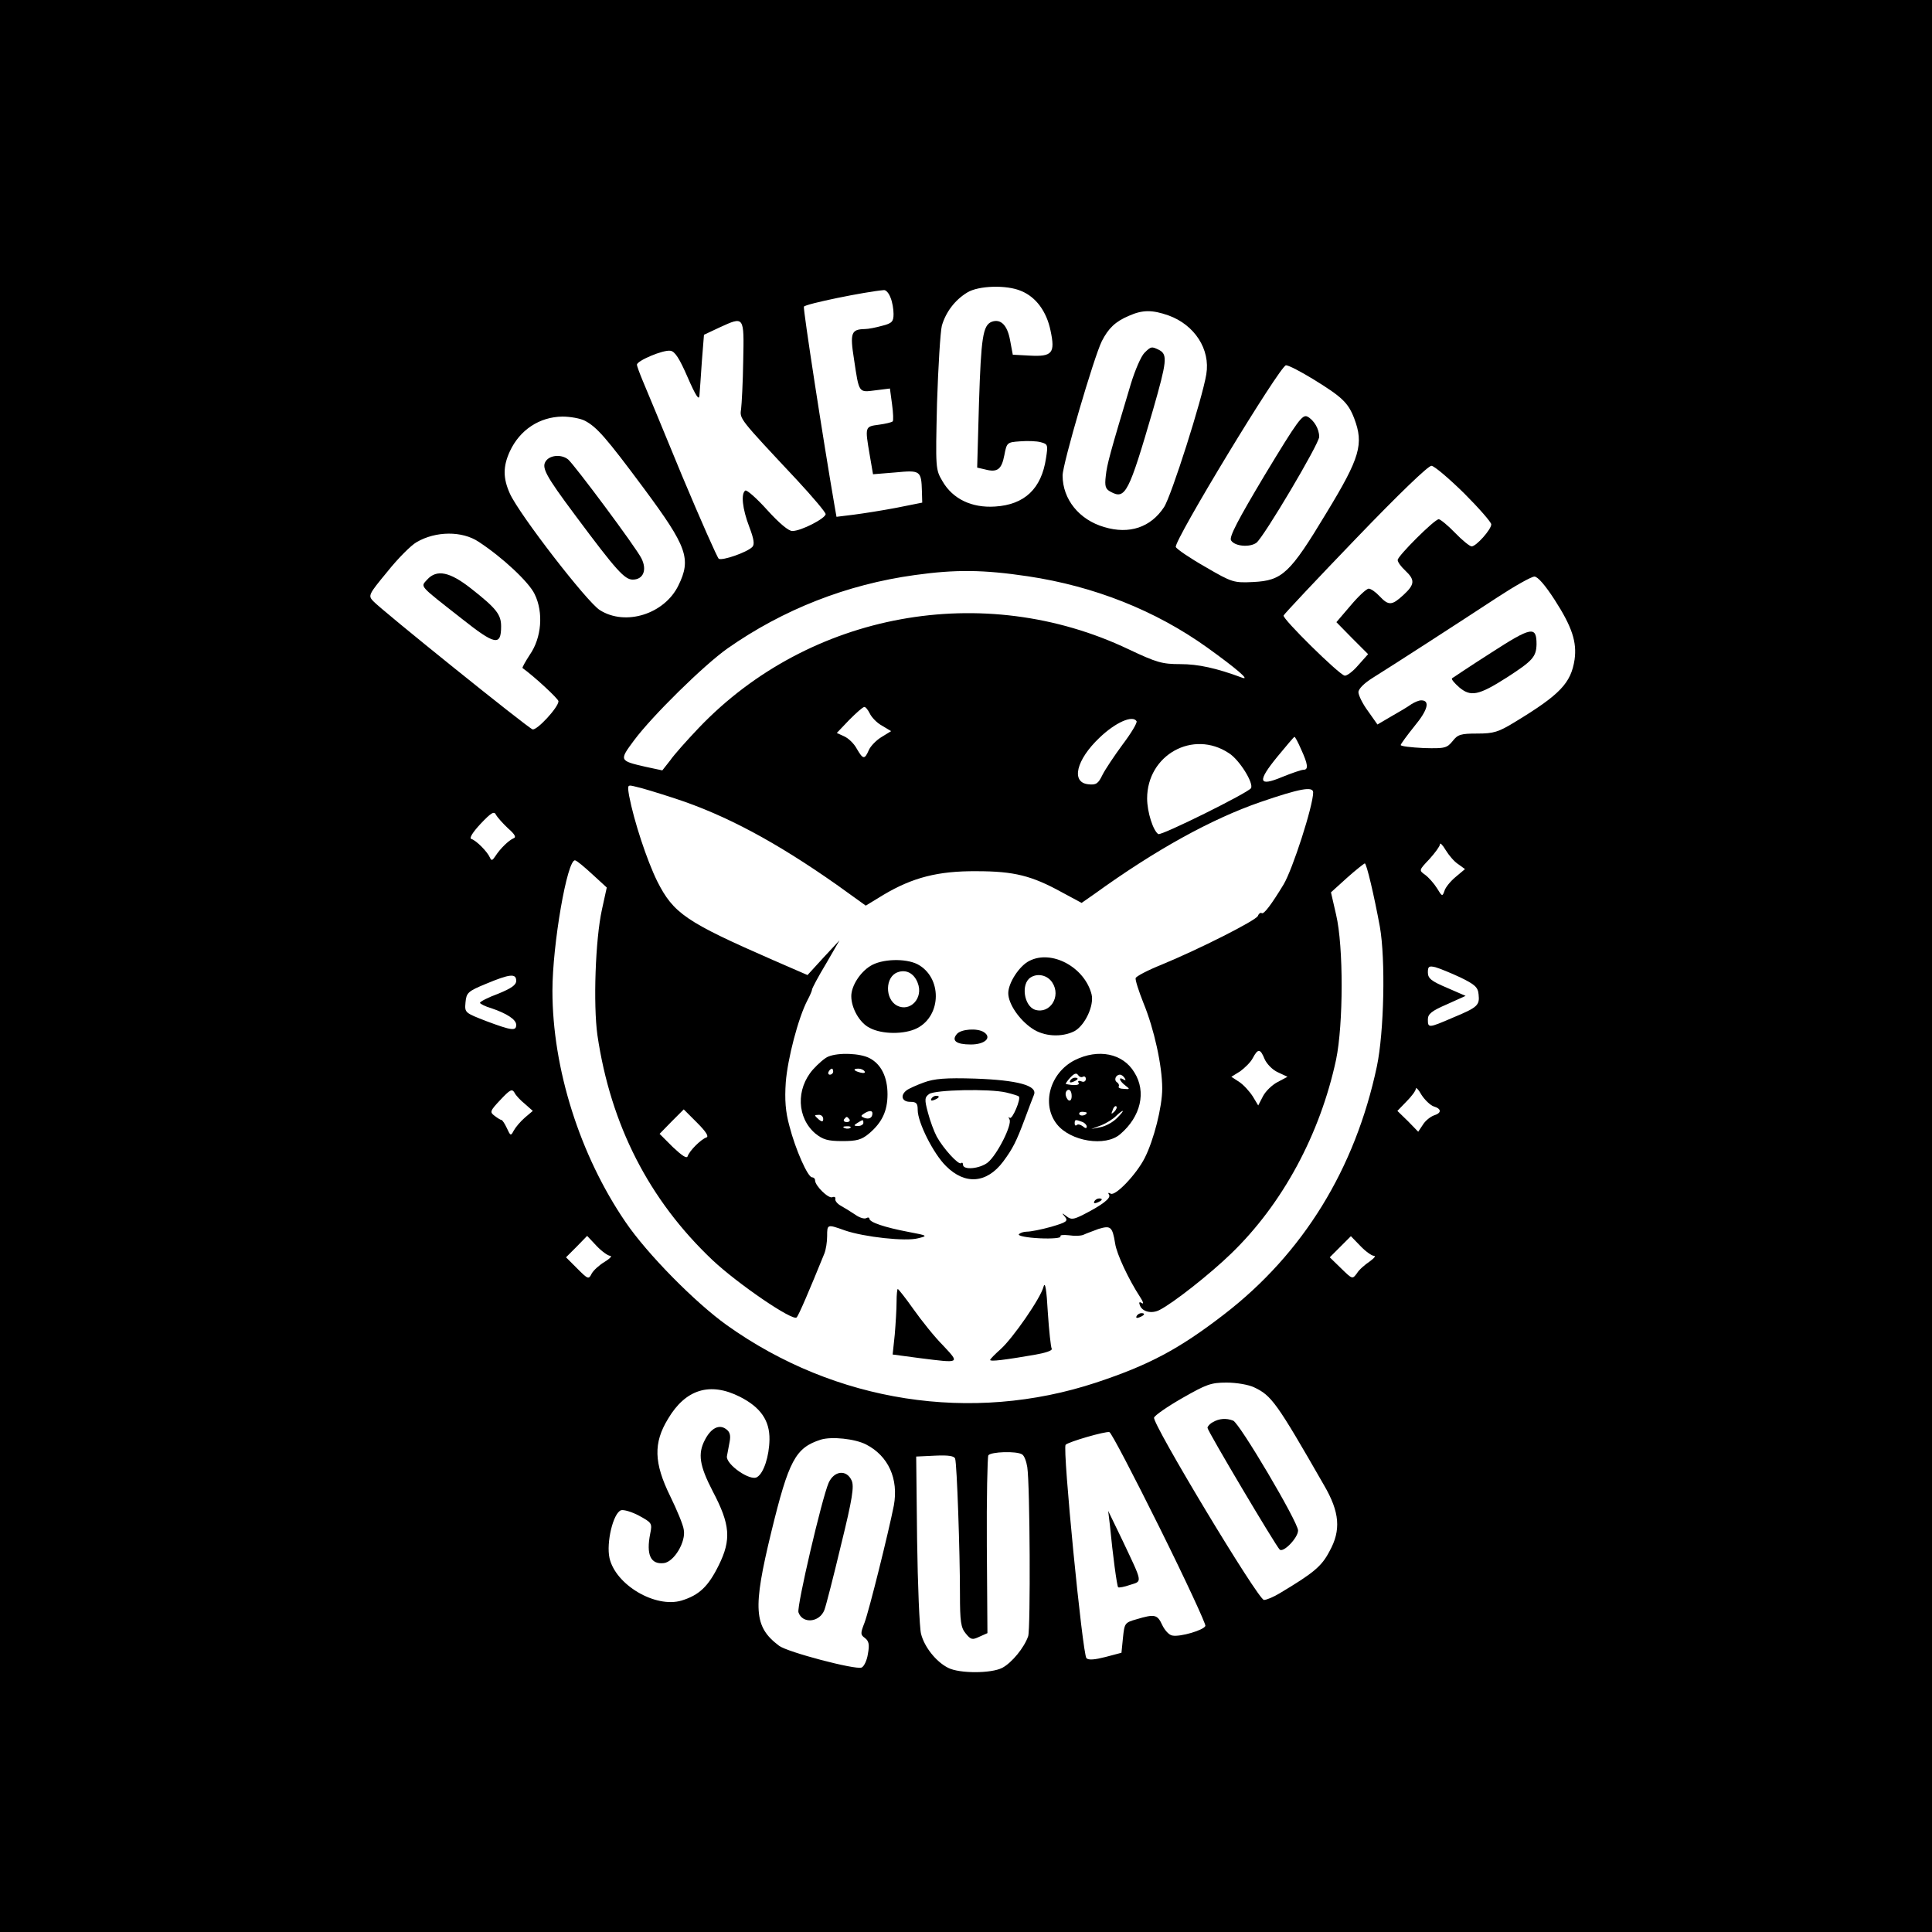 <?xml version="1.0" standalone="no"?>
<!DOCTYPE svg PUBLIC "-//W3C//DTD SVG 20010904//EN"
 "http://www.w3.org/TR/2001/REC-SVG-20010904/DTD/svg10.dtd">
<svg version="1.0" xmlns="http://www.w3.org/2000/svg"
 width="640pt" height="640pt" viewBox="0 0 640 640"
 preserveAspectRatio="xMidYMid meet">

<g transform="translate(0,640) scale(0.1,-0.1)"
fill="#000000" stroke="none">
<path d="M0 3200 l0 -3200 3200 0 3200 0 0 3200 0 3200 -3200 0 -3200 0 0
-3200z m3383 2236 c49 -20 84 -68 97 -131 16 -75 6 -87 -69 -83 l-56 3 -9 48
c-9 50 -31 72 -61 61 -29 -12 -35 -51 -42 -269 l-6 -214 26 -6 c41 -11 55 0
64 47 8 42 9 43 52 46 25 2 55 1 69 -3 23 -6 24 -9 17 -53 -15 -101 -71 -154
-169 -160 -77 -5 -140 25 -174 84 -23 39 -23 42 -18 259 4 121 11 236 16 256
13 45 43 85 84 110 37 23 131 26 179 5z m-433 -22 c6 -14 10 -38 10 -54 0 -25
-5 -31 -37 -39 -21 -6 -47 -11 -58 -11 -45 -1 -50 -12 -36 -100 17 -114 15
-110 71 -103 l48 6 7 -52 c4 -29 5 -55 2 -57 -3 -3 -24 -8 -46 -11 -46 -6 -46
-6 -30 -100 l11 -64 74 6 c83 8 86 6 88 -63 l1 -37 -85 -17 c-47 -9 -111 -19
-142 -23 l-57 -7 -6 34 c-38 220 -105 654 -102 662 3 9 205 50 265 55 7 1 17
-11 22 -25z m921 -59 c86 -31 139 -112 125 -195 -13 -80 -116 -404 -140 -440
-44 -67 -115 -91 -198 -66 -83 24 -138 92 -138 171 0 38 104 393 130 445 22
43 45 65 90 84 45 20 77 20 131 1z m-1409 -150 c-1 -72 -5 -143 -7 -160 -5
-33 -7 -30 185 -235 52 -56 95 -107 95 -113 0 -14 -81 -56 -110 -56 -12 -1
-44 26 -83 69 -35 39 -68 68 -73 65 -15 -10 -10 -60 13 -120 16 -42 18 -59 10
-67 -18 -18 -99 -46 -111 -39 -5 4 -60 128 -122 276 -61 149 -120 290 -130
314 -10 24 -19 48 -19 53 0 13 87 50 111 46 15 -2 30 -26 57 -88 27 -62 38
-78 39 -60 1 14 5 65 8 113 l7 88 51 24 c83 38 82 39 79 -110z m1888 -61 c96
-59 116 -78 136 -130 32 -85 20 -129 -92 -313 -121 -201 -146 -224 -242 -229
-65 -3 -70 -2 -159 50 -51 29 -95 59 -98 66 -7 20 346 602 365 602 9 0 49 -21
90 -46z m-2412 -138 c39 -21 68 -53 195 -224 143 -193 158 -233 114 -322 -46
-94 -175 -135 -260 -81 -42 26 -267 317 -298 386 -23 51 -23 90 0 140 33 71
98 114 174 115 26 0 60 -6 75 -14z m2912 -240 c49 -49 90 -96 90 -103 0 -17
-50 -73 -65 -73 -6 0 -31 20 -55 45 -24 25 -49 45 -54 45 -14 0 -136 -122
-136 -135 0 -7 11 -22 25 -35 33 -31 32 -46 -6 -81 -38 -35 -49 -36 -79 -4
-13 14 -29 25 -36 25 -7 0 -34 -25 -60 -56 l-47 -55 52 -53 53 -53 -33 -37
c-17 -20 -38 -36 -45 -34 -19 4 -206 188 -202 199 2 5 109 119 238 253 146
152 242 244 252 243 10 -1 58 -42 108 -91z m-3264 -161 c78 -51 166 -133 185
-173 30 -61 23 -145 -16 -201 -15 -23 -26 -43 -24 -44 39 -28 119 -102 119
-110 0 -20 -72 -98 -86 -93 -17 6 -504 398 -528 425 -17 18 -15 22 47 97 35
44 79 88 97 98 63 37 151 38 206 1z m1819 -114 c220 -33 422 -113 594 -236 96
-69 144 -110 116 -100 -86 32 -146 45 -205 45 -60 0 -78 5 -171 49 -481 229
-1058 123 -1424 -260 -39 -41 -82 -89 -95 -108 l-26 -33 -56 12 c-87 20 -87
21 -38 87 60 81 232 250 310 305 184 129 395 212 620 243 136 19 227 18 375
-4z m1745 -78 c58 -90 74 -140 66 -198 -12 -78 -48 -116 -198 -207 -54 -33
-70 -38 -124 -38 -55 0 -65 -3 -82 -25 -19 -23 -25 -25 -96 -23 -42 2 -76 6
-76 10 0 3 21 32 46 63 44 53 52 85 22 85 -8 0 -22 -6 -33 -13 -11 -8 -41 -26
-66 -40 l-46 -27 -31 44 c-18 24 -32 53 -32 63 0 11 19 30 48 48 66 41 287
184 412 266 58 38 113 69 123 69 11 0 36 -29 67 -77z m-2269 -376 c6 -13 24
-32 41 -41 l30 -18 -31 -19 c-17 -10 -37 -30 -43 -44 -14 -32 -19 -31 -40 5
-9 17 -28 35 -42 41 l-24 11 41 43 c23 23 45 43 50 43 4 1 12 -9 18 -21z m884
-26 c3 -5 -18 -40 -46 -77 -28 -38 -58 -83 -67 -101 -14 -29 -21 -34 -47 -31
-58 6 -40 81 37 154 53 51 110 76 123 55z m545 -93 c23 -50 25 -68 8 -68 -7 0
-39 -11 -71 -24 -79 -33 -83 -15 -15 68 29 35 54 65 56 65 2 1 12 -18 22 -41z
m-239 -13 c35 -22 83 -100 73 -116 -9 -15 -297 -158 -307 -152 -17 11 -37 73
-37 118 0 144 152 229 271 150z m-1835 -150 c168 -55 334 -144 536 -286 l96
-69 59 36 c96 57 180 79 308 78 125 0 183 -15 283 -70 l65 -35 43 30 c202 146
387 248 549 304 131 45 175 53 175 32 0 -44 -68 -255 -98 -305 -40 -66 -65
-99 -72 -95 -4 3 -10 -1 -13 -9 -6 -15 -194 -110 -320 -162 -45 -18 -83 -38
-85 -44 -2 -5 10 -43 26 -83 35 -85 62 -207 62 -283 0 -61 -28 -171 -58 -230
-28 -55 -98 -128 -113 -118 -7 4 -10 3 -5 -4 7 -11 -23 -34 -86 -66 -32 -16
-40 -17 -55 -5 -16 12 -17 12 -5 -2 11 -14 5 -18 -46 -33 -32 -9 -68 -16 -80
-16 -11 0 -23 -4 -27 -9 -3 -5 27 -11 69 -13 41 -2 72 1 69 6 -3 5 9 6 28 4
19 -3 41 -2 49 2 8 4 31 12 49 19 40 12 46 8 55 -48 5 -35 45 -120 83 -178 10
-15 12 -24 6 -20 -9 6 -11 3 -7 -7 8 -22 40 -29 66 -15 45 23 167 119 236 186
171 165 295 396 348 643 24 116 25 374 0 480 l-17 74 53 48 c29 26 56 47 59
48 6 0 31 -107 50 -210 19 -108 14 -349 -10 -463 -72 -339 -244 -619 -506
-821 -149 -115 -249 -168 -424 -226 -412 -136 -864 -66 -1223 190 -105 75
-264 236 -336 342 -151 221 -242 508 -242 766 0 153 49 436 75 432 6 -1 31
-22 57 -46 l48 -44 -16 -73 c-22 -100 -29 -315 -15 -416 44 -298 171 -546 381
-745 84 -79 267 -204 279 -190 7 7 42 89 92 212 5 13 9 38 9 57 0 40 0 40 59
19 64 -22 202 -37 242 -26 33 8 33 9 -31 21 -79 15 -130 32 -130 44 0 4 -5 5
-10 2 -6 -4 -23 1 -38 12 -15 10 -36 23 -47 29 -11 6 -19 16 -18 22 2 6 -3 9
-10 6 -13 -5 -57 38 -57 56 0 6 -5 10 -10 10 -14 0 -55 92 -75 170 -13 47 -16
87 -12 145 6 77 41 213 72 272 8 15 15 31 15 35 0 4 20 42 46 85 l45 78 -53
-57 -53 -58 -115 50 c-288 126 -329 154 -383 261 -34 69 -77 199 -93 283 -6
37 -6 37 22 30 16 -3 75 -21 130 -39z m-553 -99 c23 -20 28 -30 18 -33 -16 -7
-44 -34 -60 -59 -10 -15 -13 -16 -18 -5 -8 19 -45 57 -62 62 -7 3 5 22 31 50
35 37 45 43 51 30 5 -9 23 -29 40 -45z m3148 -119 l22 -16 -31 -26 c-17 -14
-34 -35 -37 -46 -7 -20 -8 -19 -25 9 -10 16 -28 36 -39 44 -21 15 -21 15 14
52 19 21 35 43 35 49 0 7 9 -2 19 -19 11 -18 29 -39 42 -47z m7 -375 c47 -23
58 -32 60 -56 4 -36 -3 -43 -85 -77 -81 -35 -83 -35 -83 -6 0 18 12 28 63 50
l62 28 -62 27 c-52 22 -63 31 -63 51 0 20 4 22 25 17 14 -4 51 -19 83 -34z
m-3128 -11 c0 -14 -16 -25 -60 -43 -33 -12 -60 -26 -60 -30 0 -3 17 -12 38
-18 50 -17 82 -37 82 -55 0 -21 -15 -19 -98 12 -72 28 -73 28 -70 62 3 32 7
37 68 62 79 33 100 35 100 10z m2479 -259 c7 -16 26 -36 44 -44 l32 -15 -32
-17 c-18 -9 -40 -30 -49 -47 l-16 -31 -18 30 c-11 17 -31 39 -45 48 l-26 17
29 18 c15 11 35 30 42 44 17 32 25 32 39 -3z m-2450 -149 l26 -23 -26 -22
c-15 -13 -31 -32 -37 -43 -10 -19 -11 -18 -23 8 -7 15 -15 27 -18 27 -3 0 -14
7 -23 14 -16 12 -15 16 20 53 31 33 38 37 46 24 4 -9 20 -26 35 -38z m3010 -8
c27 -8 27 -22 1 -30 -11 -4 -28 -17 -36 -30 l-16 -24 -34 35 -35 34 30 31 c17
17 31 36 31 42 0 7 9 -2 19 -20 11 -17 29 -34 40 -38z m-2409 -103 c-18 -6
-56 -44 -62 -62 -3 -9 -18 1 -49 30 l-44 44 40 41 40 40 44 -44 c30 -30 40
-46 31 -49z m-319 -392 c8 0 0 -9 -18 -20 -17 -10 -37 -28 -43 -39 -10 -20
-12 -19 -48 17 l-37 37 35 35 35 36 31 -33 c17 -18 38 -33 45 -33z m2530 0 c8
0 1 -8 -14 -19 -15 -10 -35 -27 -42 -39 -15 -20 -15 -20 -52 16 l-38 37 35 35
35 35 31 -32 c17 -18 38 -33 45 -33z m-396 -436 c57 -27 74 -50 231 -324 52
-89 57 -149 18 -219 -26 -50 -53 -72 -165 -139 -20 -12 -43 -22 -52 -22 -19 0
-371 585 -364 604 3 8 45 37 94 65 79 45 94 51 146 51 33 0 74 -7 92 -16z
m-1704 -31 c69 -35 99 -79 98 -142 -1 -55 -19 -111 -41 -124 -22 -15 -104 42
-100 69 2 10 6 32 9 48 4 21 1 33 -12 42 -23 17 -50 3 -70 -36 -24 -46 -18
-85 26 -170 58 -110 62 -160 20 -245 -35 -71 -65 -99 -123 -117 -87 -26 -219
52 -239 141 -11 51 12 148 38 158 8 3 36 -5 60 -18 42 -23 44 -25 37 -59 -14
-70 1 -103 45 -98 34 4 74 71 66 111 -2 16 -23 66 -45 111 -54 110 -56 176 -7
256 58 98 139 123 238 73z m1390 -433 c86 -173 154 -320 152 -326 -5 -14 -83
-37 -109 -32 -11 1 -26 18 -34 35 -16 35 -25 37 -85 19 -39 -11 -40 -13 -45
-61 l-5 -50 -53 -14 c-35 -9 -56 -11 -63 -4 -13 13 -80 696 -69 707 10 10 131
45 145 42 6 -1 80 -143 166 -316z m-972 275 c74 -38 108 -114 92 -202 -18 -91
-82 -348 -97 -388 -14 -36 -14 -40 1 -51 13 -10 16 -21 10 -53 -3 -21 -13 -42
-21 -45 -21 -8 -245 51 -273 72 -84 63 -88 122 -26 377 58 238 80 279 164 306
36 11 113 3 150 -16z m517 -33 c7 -4 14 -23 17 -42 9 -59 11 -533 3 -560 -13
-38 -54 -88 -86 -105 -37 -19 -142 -19 -179 0 -40 20 -79 69 -90 113 -5 20
-11 161 -13 312 l-3 275 63 3 c44 2 63 -1 66 -10 6 -17 16 -310 16 -449 0 -90
3 -111 19 -130 17 -21 22 -22 45 -11 l27 12 -2 289 c-1 159 2 294 5 300 8 12
94 15 112 3z"/>
<path d="M3791 5231 c-11 -11 -31 -57 -45 -103 -69 -230 -79 -266 -83 -305 -4
-34 -1 -43 16 -52 49 -27 60 -5 141 273 45 157 48 181 21 196 -26 13 -28 13
-50 -9z"/>
<path d="M4190 4827 c-89 -149 -119 -206 -112 -217 12 -20 62 -24 84 -8 24 18
208 328 208 351 0 26 -17 55 -39 67 -17 8 -32 -13 -141 -193z"/>
<path d="M1810 4875 c-18 -22 -6 -46 97 -184 134 -180 162 -211 189 -211 35 0
48 32 29 70 -19 38 -222 310 -243 328 -21 17 -57 15 -72 -3z"/>
<path d="M1415 4480 c-22 -25 -30 -16 114 -129 111 -88 131 -92 131 -26 0 39
-15 59 -99 125 -71 56 -114 65 -146 30z"/>
<path d="M4940 4238 c-69 -44 -127 -83 -130 -85 -3 -3 8 -16 24 -30 38 -32 64
-27 158 33 85 55 97 68 98 110 0 61 -17 58 -150 -28z"/>
<path d="M3410 3217 c-33 -16 -70 -73 -70 -107 0 -35 36 -88 79 -117 39 -27
98 -30 140 -9 35 19 66 85 57 122 -23 90 -132 149 -206 111z m76 -72 c30 -46
-8 -105 -57 -90 -37 12 -48 86 -15 107 23 15 56 8 72 -17z"/>
<path d="M2883 3200 c-34 -21 -63 -66 -63 -100 0 -40 28 -89 61 -105 41 -22
116 -22 157 -1 82 42 83 169 1 212 -40 20 -118 18 -156 -6z m157 -56 c20 -50
-25 -98 -69 -75 -40 22 -39 95 2 110 28 11 55 -3 67 -35z"/>
<path d="M3170 2975 c-19 -22 -3 -35 46 -35 47 0 71 23 43 41 -22 14 -75 10
-89 -6z"/>
<path d="M2744 2900 c-11 -4 -34 -24 -51 -43 -57 -65 -53 -160 8 -212 25 -20
41 -25 89 -25 48 0 64 4 90 26 42 36 60 74 60 129 0 57 -21 100 -60 120 -31
16 -102 19 -136 5z m16 -50 c0 -5 -5 -10 -11 -10 -5 0 -7 5 -4 10 3 6 8 10 11
10 2 0 4 -4 4 -10z m104 1 c4 -5 -3 -7 -14 -4 -23 6 -26 13 -6 13 8 0 17 -4
20 -9z m26 -139 c0 -15 -11 -21 -27 -15 -12 5 -12 7 -1 14 17 11 28 11 28 1z
m-163 -19 c0 -9 -4 -10 -14 -2 -7 6 -13 12 -13 14 0 1 6 2 13 2 8 0 14 -6 14
-14z m87 -1 c3 -5 -1 -9 -9 -9 -8 0 -12 4 -9 9 3 4 7 8 9 8 2 0 6 -4 9 -8z
m46 -12 c0 -5 -8 -10 -17 -10 -15 0 -16 2 -3 10 19 12 20 12 20 0z m-43 -16
c-3 -3 -12 -4 -19 -1 -8 3 -5 6 6 6 11 1 17 -2 13 -5z"/>
<path d="M3560 2888 c-82 -42 -111 -146 -59 -212 45 -57 161 -76 210 -33 68
58 87 140 47 204 -38 64 -120 80 -198 41z m27 -55 c5 3 10 0 10 -7 0 -8 -7
-12 -15 -8 -9 3 -13 1 -9 -5 5 -8 -14 -10 -42 -4 -2 1 4 10 14 21 13 14 21 17
26 9 4 -6 11 -9 16 -6z m139 -5 c4 -7 3 -8 -4 -4 -19 11 -14 -5 6 -20 16 -12
15 -13 -5 -11 -12 0 -20 4 -17 8 2 4 0 10 -6 14 -11 7 -4 25 10 25 5 0 12 -5
16 -12z m-176 -59 c0 -11 -4 -17 -10 -14 -5 3 -10 13 -10 21 0 8 5 14 10 14 6
0 10 -9 10 -21z m141 -52 c-10 -9 -11 -8 -5 6 3 10 9 15 12 12 3 -3 0 -11 -7
-18z m-91 -3 c0 -8 -19 -13 -24 -6 -3 5 1 9 9 9 8 0 15 -2 15 -3z m100 -18
c-14 -14 -38 -27 -55 -30 l-30 -6 32 12 c18 7 40 21 50 31 9 9 20 17 22 17 3
0 -6 -11 -19 -24z m-116 -12 c9 -3 16 -11 16 -16 0 -7 -5 -6 -13 1 -8 6 -17 8
-20 4 -4 -3 -7 -1 -7 5 0 14 2 14 24 6z"/>
<path d="M3545 2820 c-3 -6 1 -7 9 -4 18 7 21 14 7 14 -6 0 -13 -4 -16 -10z"/>
<path d="M3060 2814 c-25 -9 -51 -21 -57 -26 -22 -17 -15 -38 12 -38 21 0 25
-5 25 -27 0 -41 52 -145 94 -186 63 -63 135 -57 189 15 32 43 44 67 72 142 12
33 26 69 30 79 13 31 -54 49 -195 54 -97 3 -135 0 -170 -13z m273 -33 c21 -5
40 -11 42 -13 8 -8 -22 -78 -30 -71 -4 5 -5 2 -1 -5 10 -17 -41 -118 -72 -143
-27 -21 -82 -26 -82 -7 0 6 -3 8 -6 5 -8 -8 -59 48 -81 88 -9 17 -22 52 -29
79 -12 44 -11 51 4 62 20 14 200 18 255 5z"/>
<path d="M3085 2760 c-3 -6 1 -7 9 -4 18 7 21 14 7 14 -6 0 -13 -4 -16 -10z"/>
<path d="M3625 2420 c-3 -6 1 -7 9 -4 18 7 21 14 7 14 -6 0 -13 -4 -16 -10z"/>
<path d="M3457 2138 c-10 -39 -102 -171 -142 -207 -19 -17 -35 -33 -35 -36 0
-6 48 0 147 17 35 6 60 14 57 20 -3 5 -9 60 -13 121 -4 75 -9 103 -14 85z"/>
<path d="M2970 2088 c0 -24 -3 -73 -6 -109 l-7 -66 90 -12 c135 -17 133 -18
77 42 -28 28 -71 82 -98 120 -26 37 -50 67 -52 67 -2 0 -4 -19 -4 -42z"/>
<path d="M3765 2040 c-3 -6 1 -7 9 -4 18 7 21 14 7 14 -6 0 -13 -4 -16 -10z"/>
<path d="M4018 1689 c-10 -5 -18 -14 -18 -19 0 -10 225 -389 239 -403 12 -12
61 39 61 63 0 28 -194 356 -215 364 -23 9 -47 7 -67 -5z"/>
<path d="M3677 1345 c9 -95 23 -199 27 -203 3 -2 20 1 40 8 41 13 42 4 -27
150 l-46 95 6 -50z"/>
<path d="M2745 1488 c-22 -50 -106 -409 -100 -429 13 -39 70 -34 86 8 5 13 30
110 55 215 38 154 44 195 35 214 -17 37 -58 32 -76 -8z"/>
</g>
</svg>
